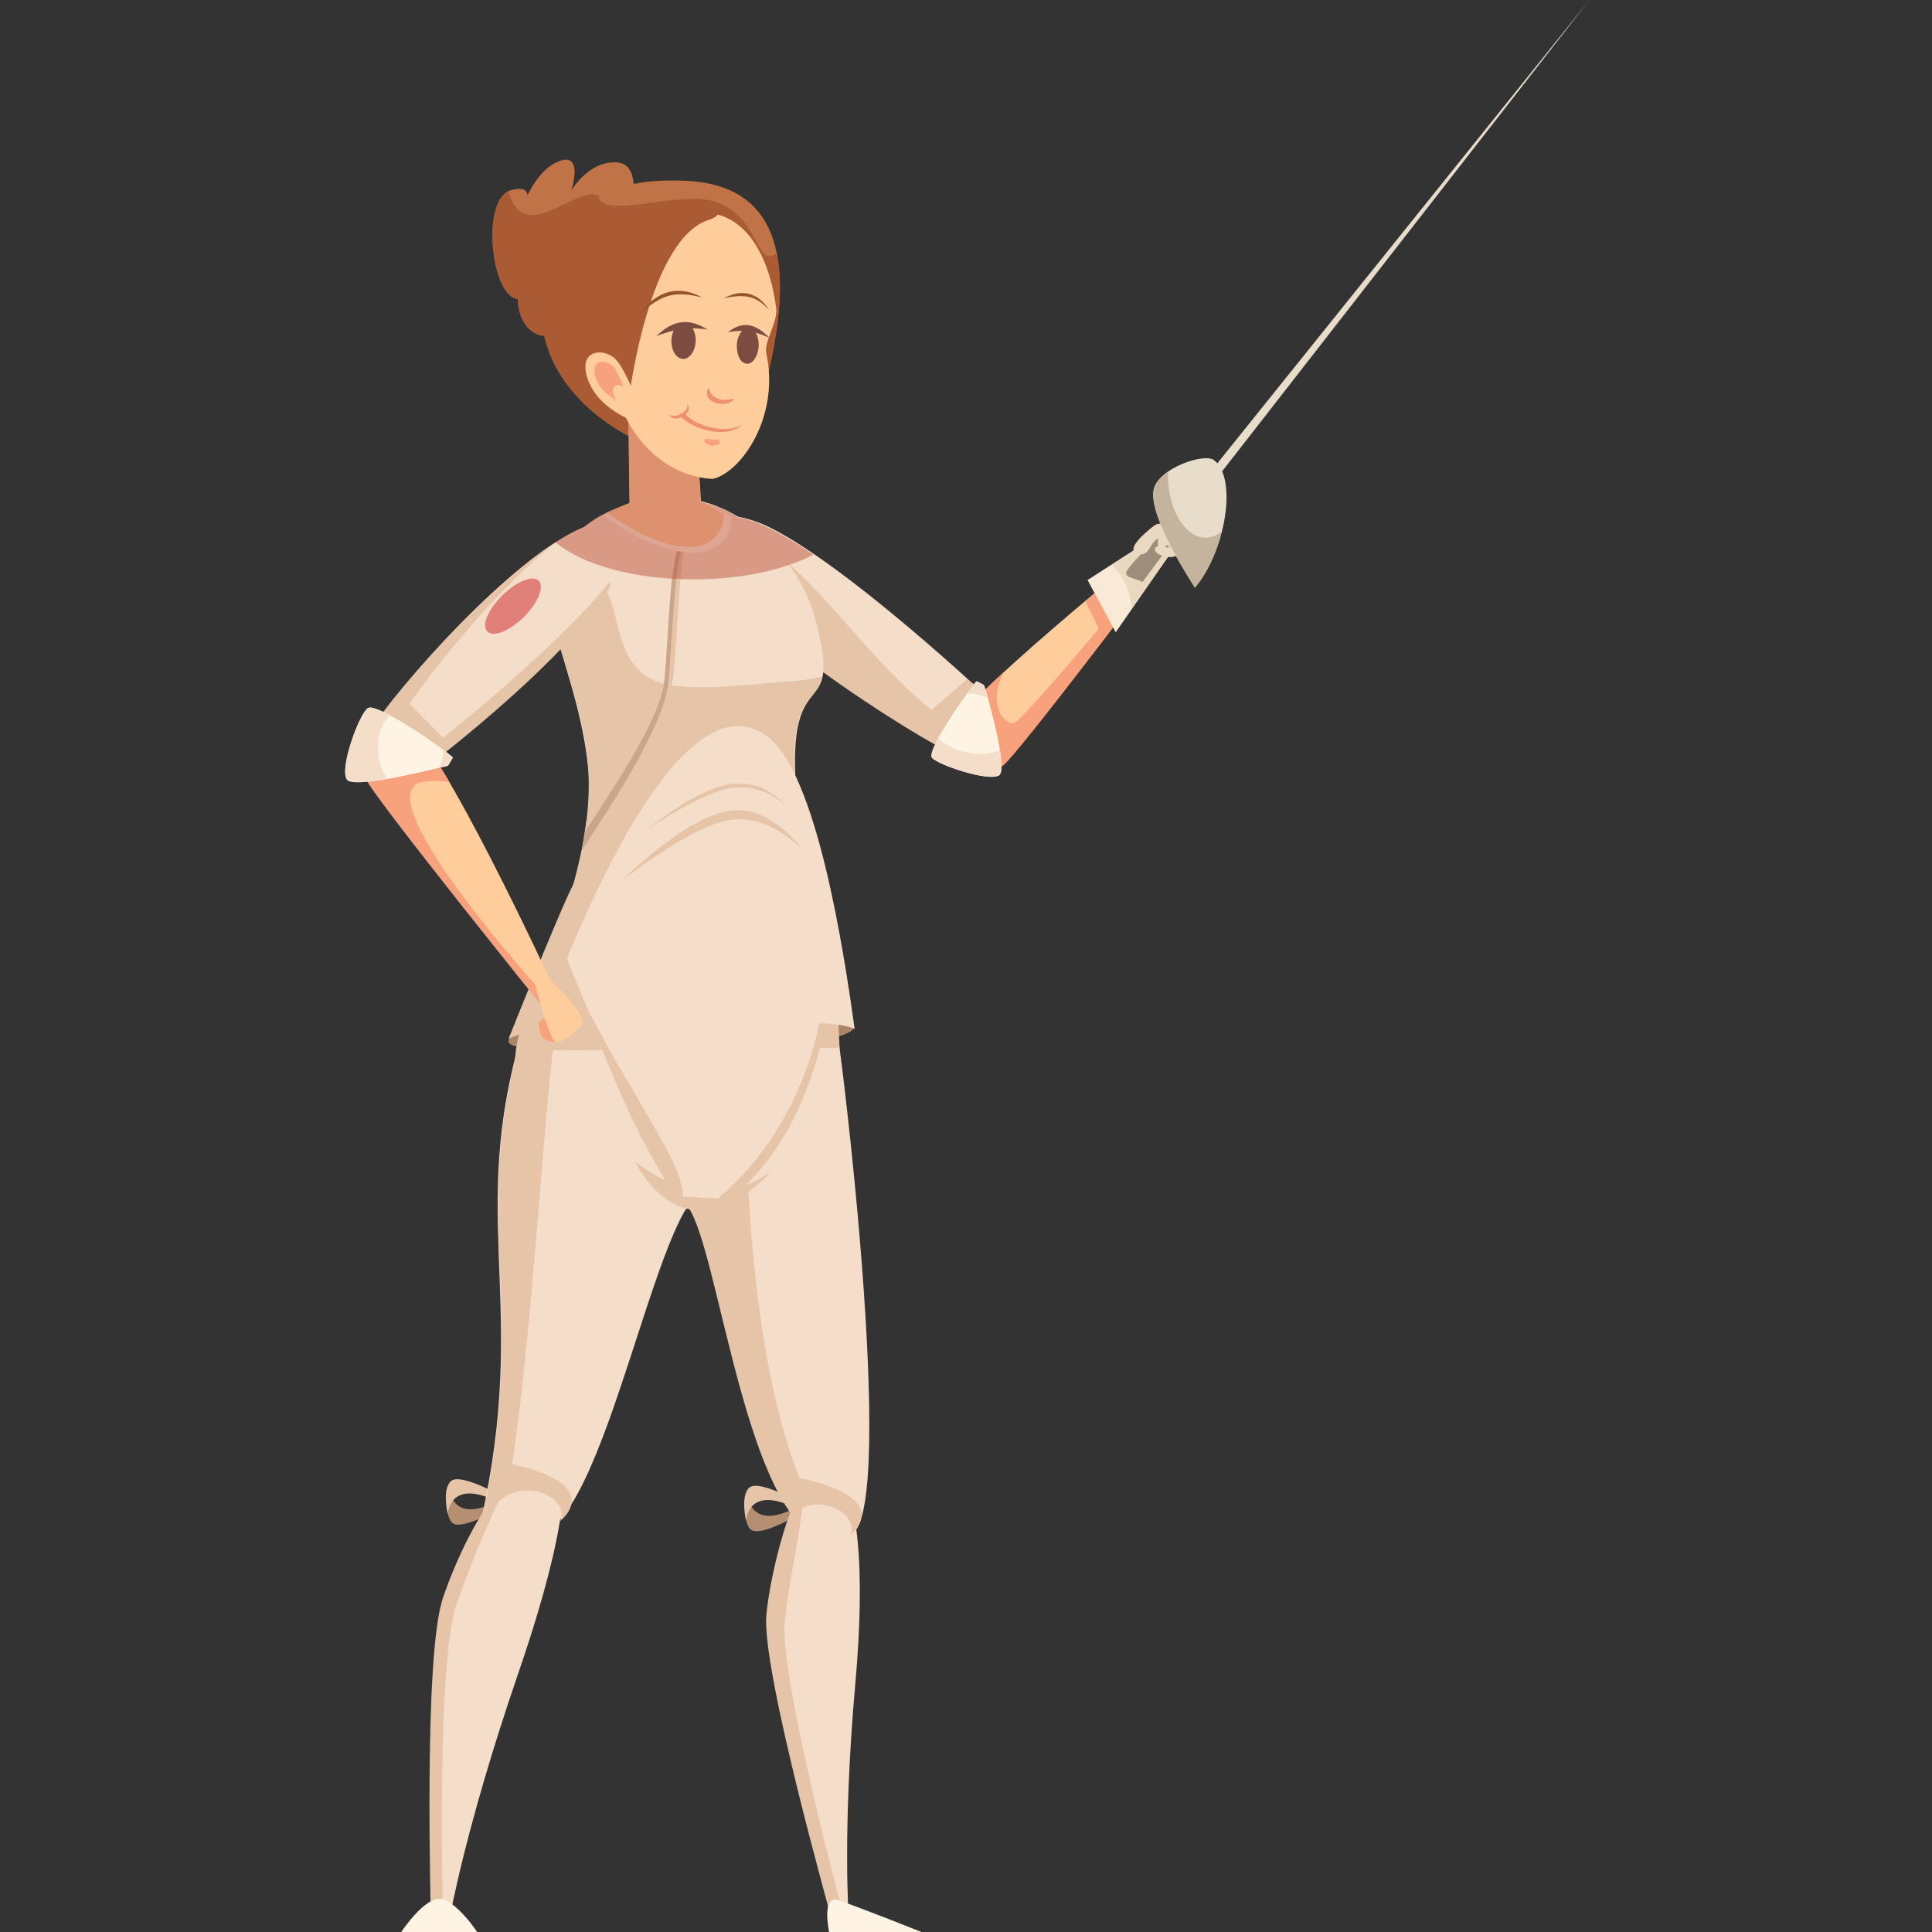 <svg width="56" height="56" viewBox="0 0 56 56" fill="none" xmlns="http://www.w3.org/2000/svg">
<rect x="0" y="0" width="56" height="56" fill="#333333" stroke="none"/>
<g clip-path="url(#clip0)">
<path d="M14.836 5.504C15.158 5.428 15.272 5.504 15.291 5.655C15.48 5.277 15.765 4.861 16.163 4.69C16.941 4.35 16.561 5.523 16.561 5.523C16.561 5.523 17.073 4.634 17.908 4.709C18.742 4.804 18.325 6.563 17.642 7.584L17.244 9.078C17.244 9.078 16.22 9.91 15.613 9.702C15.006 9.494 15.006 8.662 15.006 8.662C14.229 8.605 13.925 5.712 14.836 5.504Z" fill="#C17348"/>
<path d="M14.741 5.542C15.158 7.149 16.656 5.409 17.32 5.655C17.794 5.825 17.737 6.979 18.097 6.695C17.965 7.017 17.813 7.338 17.642 7.603L17.244 9.078C17.244 9.078 16.22 9.91 15.613 9.702C15.006 9.494 15.006 8.662 15.006 8.662C14.248 8.605 13.944 5.901 14.741 5.542Z" fill="#AA5B33"/>
<path d="M14.551 43.688C14.551 43.688 13.375 44.388 13.11 44.142C12.845 43.896 13.015 43.102 13.015 43.102C13.015 43.102 13.053 44.255 14.475 43.48L14.551 43.688Z" fill="#B58F72"/>
<path d="M14.513 43.347C14.513 43.347 13.338 42.685 13.072 42.931C12.806 43.158 12.977 43.896 12.977 43.896C12.977 43.896 13.015 42.818 14.437 43.536L14.513 43.347Z" fill="#E5C4A8"/>
<path d="M23.198 43.877C23.198 43.877 22.023 44.577 21.757 44.331C21.492 44.085 21.662 43.291 21.662 43.291C21.662 43.291 21.7 44.445 23.122 43.669L23.198 43.877Z" fill="#B58F72"/>
<path d="M14.741 30.185C14.741 30.052 15.177 29.258 15.765 29.201C16.353 29.163 16.865 29.882 16.865 30.014C16.865 30.147 16.391 30.298 15.803 30.355C15.234 30.412 14.741 30.336 14.741 30.185Z" fill="#AD8668"/>
<path d="M22.629 30.109C22.61 29.976 23.028 29.144 23.616 29.049C24.203 28.955 24.753 29.636 24.753 29.768C24.772 29.901 24.298 30.09 23.71 30.184C23.141 30.298 22.648 30.26 22.629 30.109Z" fill="#AD8668"/>
<path d="M20.145 16.038C21.378 18.137 27.598 22.09 28.337 22.109C29.02 22.128 29.418 21.05 29.058 20.634C28.83 20.369 24.355 16.189 22.136 15.206C20.771 14.619 19.538 15.017 20.145 16.038Z" fill="#F4DDC9"/>
<path d="M28.337 19.915L28.034 19.688L26.896 20.671L27.56 21.125L28.337 19.915Z" fill="#E5C4A8"/>
<path d="M20.676 14.96C20.676 15.092 21.207 15.149 22.269 15.868C24.298 17.248 26.555 21.315 29.001 21.485C29.039 21.485 29.058 21.485 29.096 21.485C28.963 21.825 28.679 22.128 28.318 22.128C27.579 22.109 21.359 18.156 20.126 16.057C19.785 15.433 20.088 15.036 20.676 14.96Z" fill="#E5C4A8"/>
<path d="M18.988 12.974C17.433 12.444 15.367 10.799 15.841 8.378C16.391 5.598 17.945 5.163 19.861 5.239C21.909 5.333 23.388 6.582 22.155 11.272C21.681 13.031 18.988 12.974 18.988 12.974Z" fill="#C17348"/>
<path d="M15.765 8.359C16.049 6.979 16.637 6.184 17.339 5.73C17.642 6.355 19.747 5.485 20.79 5.863C22.023 6.317 21.909 7.792 22.516 7.338C22.705 8.246 22.61 9.513 22.155 11.272C21.681 13.05 18.988 12.974 18.988 12.974C17.433 12.444 15.291 10.78 15.765 8.359Z" fill="#AA5B33"/>
<path d="M24.696 44.464C25.986 43.669 24.45 30.26 23.862 27.159C22.762 21.371 19.008 29.674 19.008 29.674C19.008 29.674 16.751 35.518 19.804 34.705C20.961 34.383 21.662 46.355 24.696 44.464Z" fill="#F4DDC9"/>
<path d="M18.988 29.674C18.988 29.674 21.435 29.031 21.492 29.882C21.681 32.17 21.397 40.7 24.128 44.709C21.397 44.444 20.733 34.534 19.652 34.818C16.599 35.631 18.988 29.674 18.988 29.674Z" fill="#E5C4A8"/>
<path d="M15.386 44.464C17.566 44.861 19.178 33.589 20.695 34.535C20.695 34.535 21.131 29.22 20.449 28.085C19.463 26.459 16.353 25.324 14.987 30.449C13.603 35.669 15.424 38.147 13.793 44.709C13.66 45.296 15.025 44.407 15.386 44.464Z" fill="#F4DDC9"/>
<path d="M21.037 34.648C20.145 34.894 13.679 34.08 15.177 30.506C18.078 23.603 17.092 21.787 16.049 18.118C15.499 16.208 16.959 14.487 19.482 14.43C21.454 14.392 23.179 16.227 23.634 17.948C24.696 21.939 21.719 17.513 23.805 27.442C24.772 32.114 23.786 33.872 21.037 34.648Z" fill="#F4DDC9"/>
<path d="M15.139 29.731C18.04 22.828 17.073 21.787 16.049 18.118C15.746 17.04 16.068 16.019 16.865 15.319C16.978 15.792 17.206 16.397 17.585 17.135C17.983 17.891 17.87 19.177 18.894 19.688C19.69 20.104 21.416 19.858 22.971 19.745C23.274 19.726 23.559 19.669 23.824 19.613C23.672 20.407 22.876 20.104 23.047 22.733C22.667 22.203 22.193 21.144 21.662 21.088C19.69 20.917 15.973 27.291 15.632 31.263C15.575 31.962 15.613 32.605 15.727 33.154C15.025 32.511 14.665 30.884 15.139 29.731Z" fill="#E5C4A8"/>
<path d="M13.812 44.709C15.442 38.146 13.622 35.669 15.006 30.449C15.651 28.066 16.58 28.161 16.144 29.749C15.765 31.187 15.348 41.551 14.38 44.69C14.361 44.728 14.361 44.747 14.361 44.785C14.02 44.936 13.736 44.993 13.812 44.709Z" fill="#E5C4A8"/>
<path d="M15.31 29.938C15.31 29.938 15.101 29.938 14.741 30.109C14.741 30.109 16.694 25.21 16.694 25.551C16.694 26.118 15.31 29.938 15.31 29.938Z" fill="#E5C4A8"/>
<path d="M17.13 15.206C14.893 15.905 10.702 20.86 10.493 21.636C10.284 22.373 11.233 22.79 11.783 22.449C12.124 22.241 16.144 18.988 17.509 17.191C18.287 16.057 18.154 14.865 17.13 15.206Z" fill="#F4DDC9"/>
<path d="M10.474 21.636C10.493 21.56 10.55 21.466 10.626 21.333C10.74 21.901 11.536 22.317 11.991 22.033C12.332 21.844 16.163 18.78 17.68 16.851C17.718 16.908 17.661 17.078 17.585 17.173C16.315 19.253 12.181 22.411 11.839 22.619C11.309 22.979 10.265 22.373 10.474 21.636Z" fill="#E5C4A8"/>
<path d="M10.474 21.636C10.664 20.955 13.812 17.192 16.106 15.716C13.944 17.437 11.308 20.955 11.157 21.598C11.043 22.09 11.46 22.487 11.915 22.619C11.896 22.638 11.877 22.638 11.858 22.657C11.309 22.979 10.265 22.373 10.474 21.636Z" fill="#E5C4A8"/>
<path d="M12.674 21.787L12.92 21.465L11.764 20.293L11.252 20.993L12.674 21.787Z" fill="#E5C4A8"/>
<path d="M34.064 15.281C33.419 15.792 27.332 20.69 27.503 21.314C27.674 21.939 28.622 22.146 29.001 21.939C29.38 21.712 34.349 15.47 34.349 15.47L34.064 15.281Z" fill="#FFCD9C"/>
<path d="M29.115 19.461C28.565 20.406 29.153 21.106 29.437 20.936C29.589 20.841 30.67 19.631 31.826 18.25C31.883 18.175 31.428 17.475 31.485 17.418C32.395 16.548 33.457 16.284 34.026 15.546C34.102 15.47 34.33 15.47 34.33 15.47C34.33 15.47 29.437 21.976 29.058 22.203C28.679 22.43 27.674 21.938 27.484 21.314C27.446 21.087 28.148 20.35 29.115 19.461Z" fill="#F7A27C"/>
<path d="M16.922 24.322C16.997 24.113 19.368 21.069 19.52 19.555C19.652 18.326 19.671 16 19.994 15.395L19.785 15.357C19.444 16.019 19.444 18.137 19.311 19.423C19.159 20.766 17.073 23.584 16.997 23.811L16.922 24.322Z" fill="#E5C4A8"/>
<path d="M16.865 24.662C16.941 24.454 19.216 21.314 19.368 19.801C19.5 18.572 19.52 16.321 19.842 15.716L19.728 15.697C19.387 16.359 19.387 18.477 19.254 19.764C19.102 21.106 17.016 23.924 16.941 24.151L16.865 24.662Z" fill="#C9A589"/>
<path d="M21.207 14.979C21.207 14.979 21.245 15.981 20.145 16.019C19.197 16.057 18.021 15.338 17.49 14.941C19.14 14.147 19.937 14.203 21.207 14.979Z" fill="#FFF4E3"/>
<path d="M20.98 14.903C20.98 14.903 21.018 15.811 20.012 15.849C19.159 15.886 18.078 15.225 17.604 14.865C19.102 14.128 19.823 14.184 20.98 14.903Z" fill="#FFCD9C"/>
<path d="M20.335 14.771L20.221 13.069L18.192 10.345L18.249 14.771H20.335Z" fill="#FFCD9C"/>
<path d="M13.034 55.603H12.484C12.484 55.603 12.408 48.057 12.996 46.355C13.584 44.653 15.196 41.797 15.973 42.118C16.751 42.421 16.144 45.258 15.006 48.548C13.489 52.974 13.034 55.603 13.034 55.603Z" fill="#F4DDC9"/>
<path d="M12.845 46.298C13.186 45.296 13.925 43.631 14.703 42.988C14.115 44.161 13.527 45.636 13.224 46.525C12.693 48.076 12.806 54.449 12.845 55.603H12.484C12.503 55.603 12.257 47.981 12.845 46.298Z" fill="#E5C4A8"/>
<path d="M24.602 55.603H24.108C24.108 55.603 22.288 48.548 22.421 46.922C22.554 45.295 23.217 42.364 24.071 42.648C24.924 42.95 25.076 45.655 24.791 48.813C24.412 53.087 24.602 55.603 24.602 55.603Z" fill="#F4DDC9"/>
<path d="M22.212 46.827C22.307 45.712 22.876 43.461 23.293 43.177C23.236 44.444 22.838 45.863 22.743 47.073C22.629 48.529 24.128 54.355 24.469 55.584H24.09C24.108 55.603 22.079 48.454 22.212 46.827Z" fill="#E5C4A8"/>
<path d="M22.383 33.91C21.89 34.383 20.221 35.101 18.401 33.664C18.401 33.664 19.083 35.064 20.183 35.064C21.473 35.064 22.383 33.91 22.383 33.91Z" fill="#E5C4A8"/>
<path d="M28.527 19.858C28.527 19.858 29.247 22.26 28.963 22.468C28.679 22.676 27.162 22.165 27.01 21.957C26.858 21.73 28.072 19.991 28.318 19.745L28.527 19.858Z" fill="#FFF4E3"/>
<path d="M24.336 30.374L24.279 29.201L16.068 29.296L15.803 30.449L24.336 30.374Z" fill="#E5C4A8"/>
<path d="M24.772 29.825C24.45 27.499 23.672 22.43 22.25 21.352C19.273 19.102 15.613 29.938 15.613 29.938C19.899 29.617 24.09 29.465 24.772 29.825Z" fill="#F4DDC9"/>
<path d="M16.22 29.012C15.898 28.255 12.636 21.314 11.953 21.295C11.271 21.276 10.702 22.071 10.815 22.506C10.929 22.922 15.954 29.465 15.954 29.465L16.22 29.012Z" fill="#FFCD9C"/>
<path d="M11.953 21.295C12.143 21.295 12.56 21.863 13.034 22.676C12.863 22.619 12.389 22.638 12.257 22.657C10.531 22.997 15.367 28.407 16.106 29.201L15.954 29.466C15.954 29.466 10.702 22.96 10.588 22.544C10.455 22.128 11.252 21.295 11.953 21.295Z" fill="#F7A27C"/>
<path d="M12.996 22.185C12.996 22.185 10.284 22.903 10.057 22.601C9.829 22.279 10.417 20.672 10.683 20.52C10.929 20.369 12.863 21.693 13.129 21.958L12.996 22.185Z" fill="#FFF4E3"/>
<path d="M20.411 34.667L22.554 29.901L23.881 29.825C23.881 29.825 23.331 33.267 20.961 34.875L20.411 34.667Z" fill="#E5C4A8"/>
<path d="M20.316 34.667L18.211 29.901L17.092 29.447C17.092 29.447 18.363 33.135 19.88 35.064L20.316 34.667Z" fill="#E5C4A8"/>
<path d="M20.809 34.742L19.804 34.685C19.785 33.683 18.344 31.83 17.073 29.314L23.843 29.068C23.843 29.087 23.54 32.435 20.809 34.742Z" fill="#F4DDC9"/>
<path d="M24.64 44.501C24.64 44.501 26.081 43.404 22.971 42.799V43.971C23.502 43.177 24.962 43.82 24.64 44.501Z" fill="#E5C4A8"/>
<path d="M16.239 44.085C16.239 44.085 17.68 42.988 14.57 42.383L14.191 43.839C14.949 42.629 16.561 43.385 16.239 44.085Z" fill="#E5C4A8"/>
<path d="M32.339 18.326L31.523 16.813L33.874 15.3L34.007 15.924L32.339 18.326Z" fill="#F9E9D7"/>
<path d="M32.225 16.378L33.874 15.319L34.007 15.925L32.794 17.646C32.775 17.116 32.547 16.662 32.225 16.378Z" fill="#EAD9C1"/>
<path d="M33.116 16.87C32.85 16.738 32.566 16.738 32.661 16.548C32.737 16.359 34.5 14.582 34.5 14.582L34.311 15.262L33.116 16.87Z" fill="#9E8D7A"/>
<path d="M33.571 15.565C33.59 15.376 33.609 15.244 33.704 15.262C33.799 15.262 33.874 15.433 33.856 15.622C33.837 15.811 33.742 15.943 33.647 15.943C33.552 15.906 33.552 15.735 33.571 15.565Z" fill="#EAD9C1"/>
<path d="M33.818 15.867C33.628 15.83 33.495 15.811 33.476 15.905C33.457 16 33.59 16.094 33.78 16.132C33.969 16.17 34.14 16.132 34.159 16.038C34.159 15.943 33.988 15.905 33.818 15.867Z" fill="#EAD9C1"/>
<path d="M34.007 15.584C33.818 15.546 33.685 15.527 33.666 15.621C33.647 15.716 33.78 15.811 33.969 15.848C34.159 15.886 34.33 15.848 34.349 15.754C34.368 15.659 34.197 15.621 34.007 15.584Z" fill="#EAD9C1"/>
<path d="M34.178 15.338C33.988 15.3 33.856 15.281 33.837 15.376C33.818 15.47 33.95 15.565 34.14 15.603C34.33 15.641 34.5 15.603 34.5 15.508C34.519 15.414 34.368 15.376 34.178 15.338Z" fill="#EAD9C1"/>
<path d="M33.495 15.659C33.306 15.811 33.287 16.17 32.945 16.038C32.623 15.905 33.23 15.414 33.419 15.262C33.609 15.111 33.704 15.205 33.761 15.281C33.818 15.357 33.685 15.508 33.495 15.659Z" fill="#EAD9C1"/>
<path d="M35.164 13.995L46.068 0L34.937 13.863L35.164 13.995Z" fill="#E8DCCA"/>
<path d="M34.633 17.021C34.633 17.021 33.287 15.017 33.438 14.203C33.552 13.579 34.898 13.125 35.183 13.333C35.904 13.882 35.486 16.057 34.633 17.021Z" fill="#E8DCCA"/>
<path d="M33.438 14.203C33.476 13.995 33.647 13.825 33.856 13.674C33.856 13.712 33.856 13.749 33.856 13.787C33.856 14.771 34.349 15.584 34.937 15.584C35.107 15.584 35.259 15.527 35.41 15.414C35.259 16.038 34.974 16.643 34.633 17.04C34.633 17.021 33.287 14.998 33.438 14.203Z" fill="#C4B39D"/>
<path d="M17.282 29.844L16.334 27.556L15.367 30.014L17.282 29.844Z" fill="#E5C4A8"/>
<path d="M26.706 56H24.033C24.033 56 23.805 54.941 24.279 55.074C24.772 55.225 26.706 56 26.706 56Z" fill="#FFF4E3"/>
<path d="M13.831 56H11.631C11.631 56 12.351 54.903 12.825 55.054C13.3 55.187 13.831 56 13.831 56Z" fill="#FFF4E3"/>
<path d="M23.16 43.537C23.16 43.537 21.985 42.875 21.719 43.121C21.454 43.348 21.624 44.085 21.624 44.085C21.624 44.085 21.662 43.007 23.084 43.726L23.16 43.537Z" fill="#E5C4A8"/>
<path d="M14.551 17.267C14.968 16.851 15.442 16.662 15.613 16.832C15.784 17.003 15.594 17.475 15.196 17.873C14.779 18.289 14.305 18.478 14.134 18.308C13.944 18.156 14.134 17.683 14.551 17.267Z" fill="#E08079"/>
<path d="M12.845 21.75C12.977 21.844 13.072 21.92 13.11 21.977L12.977 22.203C12.977 22.203 12.882 22.222 12.731 22.26C12.806 22.09 12.845 21.92 12.845 21.75Z" fill="#F4DDC9"/>
<path d="M10.664 20.52C10.74 20.482 10.986 20.577 11.29 20.728C11.081 20.955 10.948 21.296 10.948 21.674C10.948 22.014 11.062 22.336 11.233 22.563C10.664 22.657 10.133 22.714 10.057 22.581C9.829 22.279 10.417 20.671 10.664 20.52Z" fill="#F4DDC9"/>
<path d="M28.375 20.142C28.262 20.104 28.148 20.104 28.034 20.085C28.148 19.934 28.242 19.801 28.299 19.745L28.508 19.858C28.508 19.858 28.546 20.009 28.603 20.218C28.546 20.198 28.47 20.161 28.375 20.142Z" fill="#F4DDC9"/>
<path d="M27.939 21.787C28.337 21.882 28.698 21.863 28.982 21.75C29.039 22.109 29.058 22.412 28.963 22.468C28.679 22.676 27.162 22.166 27.01 21.958C26.972 21.882 27.048 21.674 27.2 21.409C27.389 21.579 27.636 21.712 27.939 21.787Z" fill="#F4DDC9"/>
<path d="M15.86 30.071C15.765 30.09 15.67 29.995 15.632 29.844C15.594 29.693 15.632 29.56 15.727 29.541C15.822 29.523 15.916 29.617 15.954 29.768C15.992 29.92 15.935 30.052 15.86 30.071Z" fill="#F7A27C"/>
<path d="M15.689 29.939C15.708 29.844 15.86 29.825 16.03 29.863C16.201 29.901 16.315 30.014 16.277 30.109C16.258 30.203 16.106 30.222 15.935 30.184C15.784 30.147 15.67 30.033 15.689 29.939Z" fill="#F7A27C"/>
<path d="M15.822 28.312C16.22 28.596 17.016 29.485 16.865 29.693C16.713 29.901 16.296 30.26 16.106 30.203C15.916 30.128 15.518 28.577 15.518 28.577L15.822 28.312Z" fill="#FFCD9C"/>
<path d="M21.302 22.828C20.449 22.884 18.761 24.038 18.761 24.038C18.761 24.038 20.259 22.79 21.283 22.714C22.004 22.657 22.497 23.036 22.819 23.395C22.459 23.055 21.966 22.771 21.302 22.828Z" fill="#E5C4A8"/>
<path d="M21.264 23.754C20.164 23.83 18.021 25.532 18.021 25.532C18.021 25.532 19.937 23.584 21.264 23.489C22.193 23.413 22.876 24.17 23.293 24.643C22.819 24.208 22.136 23.678 21.264 23.754Z" fill="#E5C4A8"/>
<path opacity="0.5" d="M16.106 15.716C16.41 15.527 16.675 15.376 16.941 15.263C17.206 15.055 17.528 14.865 17.87 14.733C18.002 14.676 18.135 14.62 18.249 14.582L18.192 10.364L20.202 13.069L20.316 14.544C20.316 14.544 20.316 14.544 20.335 14.544C20.714 14.639 21.055 14.79 21.397 14.998C21.624 15.036 21.871 15.111 22.117 15.225C22.535 15.414 23.047 15.716 23.578 16.076C22.743 16.511 21.511 16.794 20.107 16.794C18.363 16.794 16.846 16.36 16.106 15.716Z" fill="#BC5642"/>
<path d="M20.657 13.882C21.492 13.693 22.61 12.066 22.212 10.25C22.136 9.891 22.554 9.343 22.497 8.927C22.307 7.451 21.624 6.128 20.316 6.165C19.008 6.203 17.737 7.584 17.623 9.04C17.396 12.217 19.064 13.806 20.657 13.882Z" fill="#FFCD9C"/>
<path d="M18.249 11.423C18.268 11.253 18.856 6.903 20.544 6.373C21.681 6.014 18.856 5.257 17.623 6.543C16.599 7.622 16.637 9.683 16.637 9.683L18.249 11.423Z" fill="#AA5B33"/>
<path d="M18.495 12.255C17.945 12.066 17.187 11.631 16.997 10.856C16.808 10.081 17.585 10.099 17.87 10.44C18.173 10.78 18.837 12.369 18.495 12.255Z" fill="#FFCD9C"/>
<path d="M18.154 11.726C17.813 11.612 17.358 11.348 17.244 10.875C17.13 10.402 17.604 10.421 17.775 10.629C17.945 10.837 18.363 11.802 18.154 11.726Z" fill="#F7A27C"/>
<path d="M18.363 11.953C18.154 11.877 17.851 11.707 17.775 11.404C17.699 11.102 18.002 11.121 18.116 11.253C18.249 11.385 18.495 11.991 18.363 11.953Z" fill="#FFCD9C"/>
<path d="M18.514 9.135C18.761 8.776 19.387 8.095 20.354 8.624C19.614 8.435 19.197 8.492 18.514 9.135Z" fill="#93542A"/>
<path d="M19.842 11.953C19.994 12.293 21.093 12.652 21.549 12.274C21.018 12.823 19.88 12.35 19.69 12.009C19.69 12.009 19.823 11.953 19.842 11.953Z" fill="#EF8F6F"/>
<path d="M19.463 9.835C19.482 9.551 19.652 9.324 19.842 9.343C20.032 9.362 20.183 9.627 20.164 9.91C20.145 10.194 19.975 10.421 19.785 10.402C19.576 10.383 19.444 10.118 19.463 9.835Z" fill="#7C4C40"/>
<path d="M19.026 9.74C19.368 9.419 19.823 9.116 20.506 9.551C19.88 9.456 19.482 9.57 19.026 9.74Z" fill="#7C4C40"/>
<path d="M21.359 9.948C21.397 9.664 21.567 9.456 21.738 9.513C21.909 9.551 22.023 9.815 21.985 10.099C21.947 10.383 21.776 10.591 21.605 10.534C21.435 10.496 21.34 10.232 21.359 9.948Z" fill="#7C4C40"/>
<path d="M21.093 9.627C21.416 9.4 21.776 9.248 22.307 9.797C21.795 9.551 21.473 9.57 21.093 9.627Z" fill="#7C4C40"/>
<path d="M22.288 8.984C22.174 8.794 21.776 8.227 20.98 8.643C21.624 8.511 21.928 8.586 22.288 8.984Z" fill="#93542A"/>
<path d="M20.98 11.593C20.733 11.574 20.544 11.404 20.562 11.234C20.524 11.272 20.487 11.328 20.487 11.385C20.468 11.537 20.657 11.688 20.885 11.707C21.055 11.726 21.226 11.65 21.283 11.555C21.188 11.574 21.093 11.593 20.98 11.593Z" fill="#EF8F6F"/>
<path d="M19.728 12.009C19.861 11.934 19.956 11.82 19.918 11.726C19.937 11.745 19.956 11.763 19.956 11.782C19.994 11.877 19.918 12.009 19.766 12.085C19.614 12.161 19.463 12.142 19.425 12.047C19.425 12.047 19.425 12.047 19.425 12.028C19.5 12.066 19.614 12.066 19.728 12.009Z" fill="#EF8F6F"/>
<path d="M20.411 12.766C20.411 12.69 20.524 12.728 20.638 12.747C20.771 12.747 20.866 12.728 20.866 12.804C20.866 12.879 20.752 12.917 20.619 12.917C20.506 12.898 20.411 12.842 20.411 12.766Z" fill="#F7A27C"/>
</g>
<defs>
<clipPath id="clip0">
<rect width="36.068" height="56" fill="white" transform="matrix(-1 0 0 1 46.068 0)"/>
</clipPath>
</defs>
</svg>
